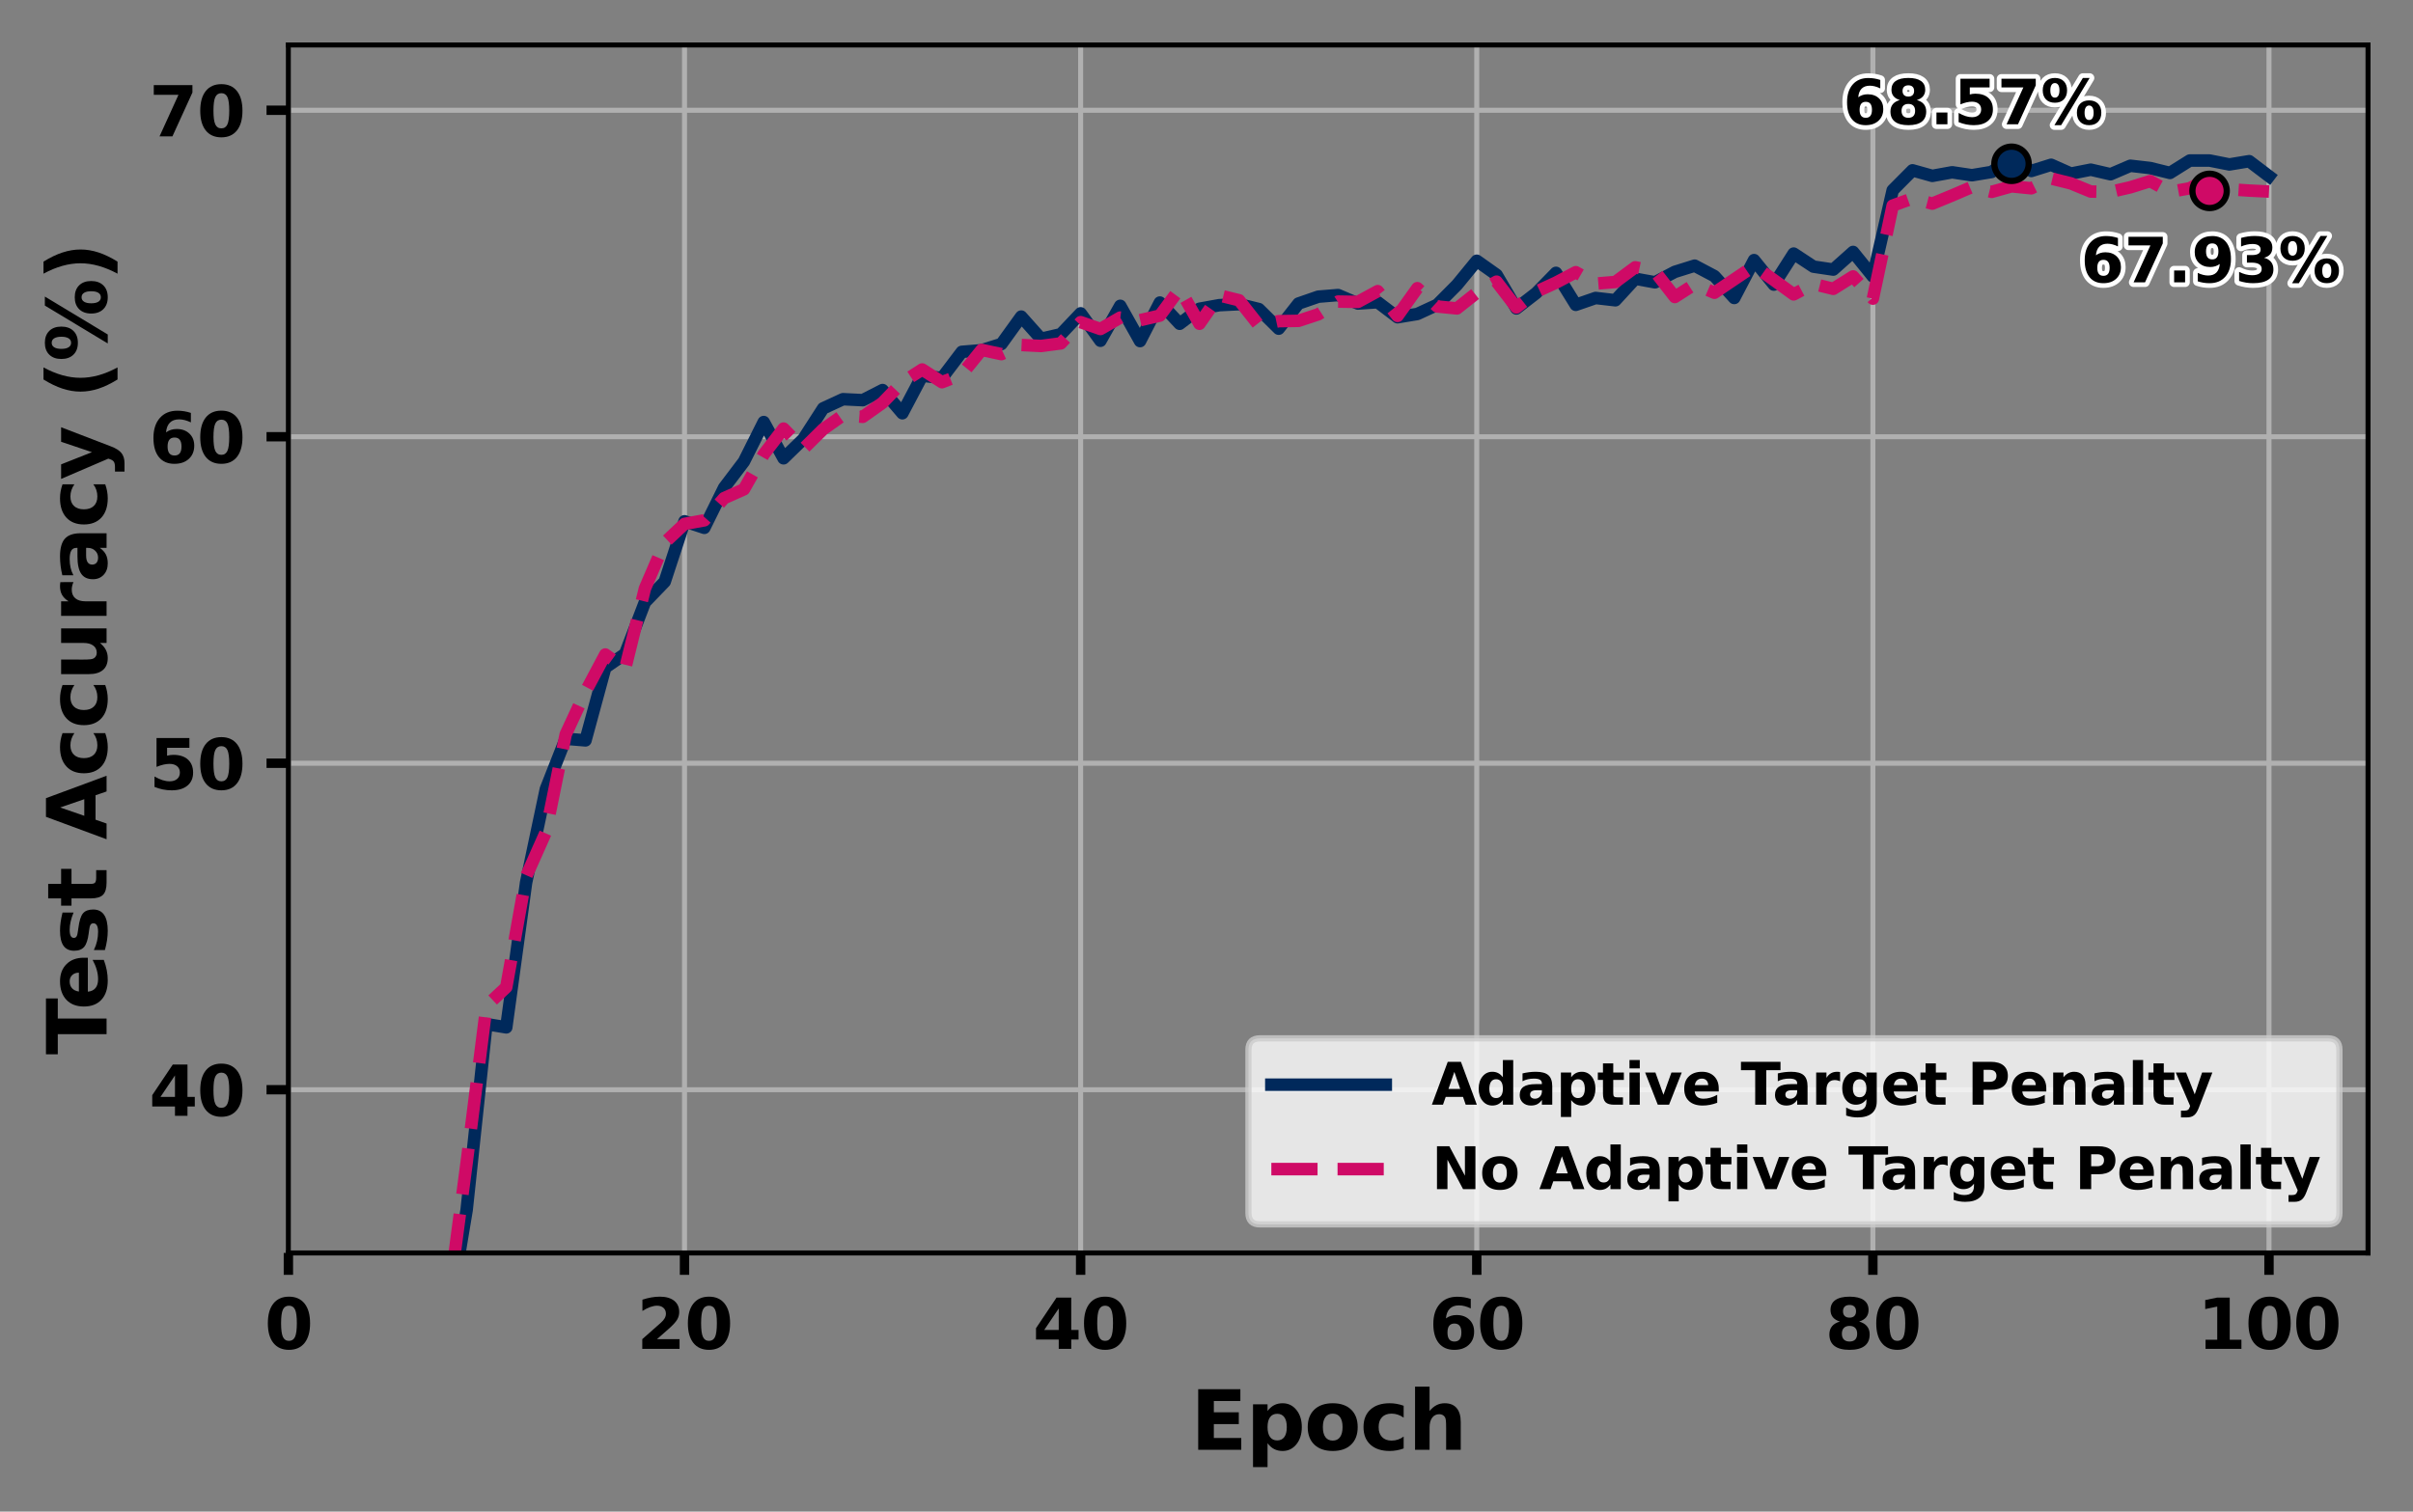 <?xml version="1.0" encoding="utf-8" standalone="no"?>
<!DOCTYPE svg PUBLIC "-//W3C//DTD SVG 1.1//EN"
  "http://www.w3.org/Graphics/SVG/1.1/DTD/svg11.dtd">
<svg xmlns:xlink="http://www.w3.org/1999/xlink" width="386.356pt" height="242.107pt" viewBox="0 0 386.356 242.107" xmlns="http://www.w3.org/2000/svg" version="1.1">
 <rect x="0" y="0" width="386.356" height="242.107" fill="#808080" stroke="none"/>
 <defs>
  <style type="text/css">*{stroke-linejoin: round; stroke-linecap: butt}</style>
 </defs>
 <g id="figure_1">
  <g id="patch_1">
   <path d="M 0 242.107 
L 386.356 242.107 
L 386.356 0 
L 0 0 
L 0 242.107 
z
" style="fill: none"/>
  </g>
  <g id="axes_1">
   <g id="patch_2">
    <path d="M 46.176 200.68 
L 379.156 200.68 
L 379.156 7.2 
L 46.176 7.2 
L 46.176 200.68 
z
" style="fill: none"/>
   </g>
   <g id="matplotlib.axis_1">
    <g id="xtick_1">
     <g id="line2d_1">
      <path d="M 46.176 200.68 
L 46.176 7.2 
" clip-path="url(#pe9e803f255)" style="fill: none; stroke: #b0b0b0; stroke-width: 0.8; stroke-linecap: square"/>
     </g>
     <g id="line2d_2">
      <defs>
       <path id="mbec9562761" d="M 0 0 
L 0 3.5 
" style="stroke: #000000; stroke-width: 1.5"/>
      </defs>
      <g>
       <use xlink:href="#mbec9562761" x="46.176" y="200.68" style="stroke: #000000; stroke-width: 1.5"/>
      </g>
     </g>
     <g id="text_1">
      <!-- 0 -->
      <g transform="translate(42.349 216.038) scale(0.11 -0.11)">
       <defs>
        <path id="DejaVuSans-Bold-30" d="M 2944 2338 
Q 2944 3213 2780 3570 
Q 2616 3928 2228 3928 
Q 1841 3928 1675 3570 
Q 1509 3213 1509 2338 
Q 1509 1453 1675 1090 
Q 1841 728 2228 728 
Q 2613 728 2778 1090 
Q 2944 1453 2944 2338 
z
M 4147 2328 
Q 4147 1169 3647 539 
Q 3147 -91 2228 -91 
Q 1306 -91 806 539 
Q 306 1169 306 2328 
Q 306 3491 806 4120 
Q 1306 4750 2228 4750 
Q 3147 4750 3647 4120 
Q 4147 3491 4147 2328 
z
" transform="scale(0.016)"/>
       </defs>
       <use xlink:href="#DejaVuSans-Bold-30"/>
      </g>
     </g>
    </g>
    <g id="xtick_2">
     <g id="line2d_3">
      <path d="M 109.601 200.68 
L 109.601 7.2 
" clip-path="url(#pe9e803f255)" style="fill: none; stroke: #b0b0b0; stroke-width: 0.8; stroke-linecap: square"/>
     </g>
     <g id="line2d_4">
      <g>
       <use xlink:href="#mbec9562761" x="109.601" y="200.68" style="stroke: #000000; stroke-width: 1.5"/>
      </g>
     </g>
     <g id="text_2">
      <!-- 20 -->
      <g transform="translate(101.947 216.038) scale(0.11 -0.11)">
       <defs>
        <path id="DejaVuSans-Bold-32" d="M 1844 884 
L 3897 884 
L 3897 0 
L 506 0 
L 506 884 
L 2209 2388 
Q 2438 2594 2547 2791 
Q 2656 2988 2656 3200 
Q 2656 3528 2436 3728 
Q 2216 3928 1850 3928 
Q 1569 3928 1234 3808 
Q 900 3688 519 3450 
L 519 4475 
Q 925 4609 1322 4679 
Q 1719 4750 2100 4750 
Q 2938 4750 3402 4381 
Q 3866 4013 3866 3353 
Q 3866 2972 3669 2642 
Q 3472 2313 2841 1759 
L 1844 884 
z
" transform="scale(0.016)"/>
       </defs>
       <use xlink:href="#DejaVuSans-Bold-32"/>
       <use xlink:href="#DejaVuSans-Bold-30" transform="translate(69.58 0)"/>
      </g>
     </g>
    </g>
    <g id="xtick_3">
     <g id="line2d_5">
      <path d="M 173.026 200.68 
L 173.026 7.2 
" clip-path="url(#pe9e803f255)" style="fill: none; stroke: #b0b0b0; stroke-width: 0.8; stroke-linecap: square"/>
     </g>
     <g id="line2d_6">
      <g>
       <use xlink:href="#mbec9562761" x="173.026" y="200.68" style="stroke: #000000; stroke-width: 1.5"/>
      </g>
     </g>
     <g id="text_3">
      <!-- 40 -->
      <g transform="translate(165.372 216.038) scale(0.11 -0.11)">
       <defs>
        <path id="DejaVuSans-Bold-34" d="M 2356 3675 
L 1038 1722 
L 2356 1722 
L 2356 3675 
z
M 2156 4666 
L 3494 4666 
L 3494 1722 
L 4159 1722 
L 4159 850 
L 3494 850 
L 3494 0 
L 2356 0 
L 2356 850 
L 288 850 
L 288 1881 
L 2156 4666 
z
" transform="scale(0.016)"/>
       </defs>
       <use xlink:href="#DejaVuSans-Bold-34"/>
       <use xlink:href="#DejaVuSans-Bold-30" transform="translate(69.58 0)"/>
      </g>
     </g>
    </g>
    <g id="xtick_4">
     <g id="line2d_7">
      <path d="M 236.45 200.68 
L 236.45 7.2 
" clip-path="url(#pe9e803f255)" style="fill: none; stroke: #b0b0b0; stroke-width: 0.8; stroke-linecap: square"/>
     </g>
     <g id="line2d_8">
      <g>
       <use xlink:href="#mbec9562761" x="236.45" y="200.68" style="stroke: #000000; stroke-width: 1.5"/>
      </g>
     </g>
     <g id="text_4">
      <!-- 60 -->
      <g transform="translate(228.797 216.038) scale(0.11 -0.11)">
       <defs>
        <path id="DejaVuSans-Bold-36" d="M 2316 2303 
Q 2000 2303 1842 2098 
Q 1684 1894 1684 1484 
Q 1684 1075 1842 870 
Q 2000 666 2316 666 
Q 2634 666 2792 870 
Q 2950 1075 2950 1484 
Q 2950 1894 2792 2098 
Q 2634 2303 2316 2303 
z
M 3803 4544 
L 3803 3681 
Q 3506 3822 3243 3889 
Q 2981 3956 2731 3956 
Q 2194 3956 1894 3657 
Q 1594 3359 1544 2772 
Q 1750 2925 1990 3001 
Q 2231 3078 2516 3078 
Q 3231 3078 3670 2659 
Q 4109 2241 4109 1563 
Q 4109 813 3618 361 
Q 3128 -91 2303 -91 
Q 1394 -91 895 523 
Q 397 1138 397 2266 
Q 397 3422 980 4083 
Q 1563 4744 2578 4744 
Q 2900 4744 3203 4694 
Q 3506 4644 3803 4544 
z
" transform="scale(0.016)"/>
       </defs>
       <use xlink:href="#DejaVuSans-Bold-36"/>
       <use xlink:href="#DejaVuSans-Bold-30" transform="translate(69.58 0)"/>
      </g>
     </g>
    </g>
    <g id="xtick_5">
     <g id="line2d_9">
      <path d="M 299.875 200.68 
L 299.875 7.2 
" clip-path="url(#pe9e803f255)" style="fill: none; stroke: #b0b0b0; stroke-width: 0.8; stroke-linecap: square"/>
     </g>
     <g id="line2d_10">
      <g>
       <use xlink:href="#mbec9562761" x="299.875" y="200.68" style="stroke: #000000; stroke-width: 1.5"/>
      </g>
     </g>
     <g id="text_5">
      <!-- 80 -->
      <g transform="translate(292.222 216.038) scale(0.11 -0.11)">
       <defs>
        <path id="DejaVuSans-Bold-38" d="M 2228 2088 
Q 1891 2088 1709 1903 
Q 1528 1719 1528 1375 
Q 1528 1031 1709 848 
Q 1891 666 2228 666 
Q 2563 666 2741 848 
Q 2919 1031 2919 1375 
Q 2919 1722 2741 1905 
Q 2563 2088 2228 2088 
z
M 1350 2484 
Q 925 2613 709 2878 
Q 494 3144 494 3541 
Q 494 4131 934 4440 
Q 1375 4750 2228 4750 
Q 3075 4750 3515 4442 
Q 3956 4134 3956 3541 
Q 3956 3144 3739 2878 
Q 3522 2613 3097 2484 
Q 3572 2353 3814 2058 
Q 4056 1763 4056 1313 
Q 4056 619 3595 264 
Q 3134 -91 2228 -91 
Q 1319 -91 855 264 
Q 391 619 391 1313 
Q 391 1763 633 2058 
Q 875 2353 1350 2484 
z
M 1631 3419 
Q 1631 3141 1786 2991 
Q 1941 2841 2228 2841 
Q 2509 2841 2662 2991 
Q 2816 3141 2816 3419 
Q 2816 3697 2662 3845 
Q 2509 3994 2228 3994 
Q 1941 3994 1786 3844 
Q 1631 3694 1631 3419 
z
" transform="scale(0.016)"/>
       </defs>
       <use xlink:href="#DejaVuSans-Bold-38"/>
       <use xlink:href="#DejaVuSans-Bold-30" transform="translate(69.58 0)"/>
      </g>
     </g>
    </g>
    <g id="xtick_6">
     <g id="line2d_11">
      <path d="M 363.3 200.68 
L 363.3 7.2 
" clip-path="url(#pe9e803f255)" style="fill: none; stroke: #b0b0b0; stroke-width: 0.8; stroke-linecap: square"/>
     </g>
     <g id="line2d_12">
      <g>
       <use xlink:href="#mbec9562761" x="363.3" y="200.68" style="stroke: #000000; stroke-width: 1.5"/>
      </g>
     </g>
     <g id="text_6">
      <!-- 100 -->
      <g transform="translate(351.82 216.038) scale(0.11 -0.11)">
       <defs>
        <path id="DejaVuSans-Bold-31" d="M 750 831 
L 1813 831 
L 1813 3847 
L 722 3622 
L 722 4441 
L 1806 4666 
L 2950 4666 
L 2950 831 
L 4013 831 
L 4013 0 
L 750 0 
L 750 831 
z
" transform="scale(0.016)"/>
       </defs>
       <use xlink:href="#DejaVuSans-Bold-31"/>
       <use xlink:href="#DejaVuSans-Bold-30" transform="translate(69.58 0)"/>
       <use xlink:href="#DejaVuSans-Bold-30" transform="translate(139.16 0)"/>
      </g>
     </g>
    </g>
    <g id="text_7">
     <!-- Epoch -->
     <g transform="translate(190.627 232.204) scale(0.13 -0.13)">
      <defs>
       <path id="DejaVuSans-Bold-45" d="M 588 4666 
L 3834 4666 
L 3834 3756 
L 1791 3756 
L 1791 2888 
L 3713 2888 
L 3713 1978 
L 1791 1978 
L 1791 909 
L 3903 909 
L 3903 0 
L 588 0 
L 588 4666 
z
" transform="scale(0.016)"/>
       <path id="DejaVuSans-Bold-70" d="M 1656 506 
L 1656 -1331 
L 538 -1331 
L 538 3500 
L 1656 3500 
L 1656 2988 
Q 1888 3294 2169 3439 
Q 2450 3584 2816 3584 
Q 3463 3584 3878 3070 
Q 4294 2556 4294 1747 
Q 4294 938 3878 423 
Q 3463 -91 2816 -91 
Q 2450 -91 2169 54 
Q 1888 200 1656 506 
z
M 2400 2772 
Q 2041 2772 1848 2508 
Q 1656 2244 1656 1747 
Q 1656 1250 1848 986 
Q 2041 722 2400 722 
Q 2759 722 2948 984 
Q 3138 1247 3138 1747 
Q 3138 2247 2948 2509 
Q 2759 2772 2400 2772 
z
" transform="scale(0.016)"/>
       <path id="DejaVuSans-Bold-6f" d="M 2203 2784 
Q 1831 2784 1636 2517 
Q 1441 2250 1441 1747 
Q 1441 1244 1636 976 
Q 1831 709 2203 709 
Q 2569 709 2762 976 
Q 2956 1244 2956 1747 
Q 2956 2250 2762 2517 
Q 2569 2784 2203 2784 
z
M 2203 3584 
Q 3106 3584 3614 3096 
Q 4122 2609 4122 1747 
Q 4122 884 3614 396 
Q 3106 -91 2203 -91 
Q 1297 -91 786 396 
Q 275 884 275 1747 
Q 275 2609 786 3096 
Q 1297 3584 2203 3584 
z
" transform="scale(0.016)"/>
       <path id="DejaVuSans-Bold-63" d="M 3366 3391 
L 3366 2478 
Q 3138 2634 2908 2709 
Q 2678 2784 2431 2784 
Q 1963 2784 1702 2511 
Q 1441 2238 1441 1747 
Q 1441 1256 1702 982 
Q 1963 709 2431 709 
Q 2694 709 2930 787 
Q 3166 866 3366 1019 
L 3366 103 
Q 3103 6 2833 -42 
Q 2563 -91 2291 -91 
Q 1344 -91 809 395 
Q 275 881 275 1747 
Q 275 2613 809 3098 
Q 1344 3584 2291 3584 
Q 2566 3584 2833 3536 
Q 3100 3488 3366 3391 
z
" transform="scale(0.016)"/>
       <path id="DejaVuSans-Bold-68" d="M 4056 2131 
L 4056 0 
L 2931 0 
L 2931 347 
L 2931 1625 
Q 2931 2084 2911 2256 
Q 2891 2428 2841 2509 
Q 2775 2619 2662 2680 
Q 2550 2741 2406 2741 
Q 2056 2741 1856 2470 
Q 1656 2200 1656 1722 
L 1656 0 
L 538 0 
L 538 4863 
L 1656 4863 
L 1656 2988 
Q 1909 3294 2193 3439 
Q 2478 3584 2822 3584 
Q 3428 3584 3742 3212 
Q 4056 2841 4056 2131 
z
" transform="scale(0.016)"/>
      </defs>
      <use xlink:href="#DejaVuSans-Bold-45"/>
      <use xlink:href="#DejaVuSans-Bold-70" transform="translate(68.311 0)"/>
      <use xlink:href="#DejaVuSans-Bold-6f" transform="translate(139.893 0)"/>
      <use xlink:href="#DejaVuSans-Bold-63" transform="translate(208.594 0)"/>
      <use xlink:href="#DejaVuSans-Bold-68" transform="translate(267.871 0)"/>
     </g>
    </g>
   </g>
   <g id="matplotlib.axis_2">
    <g id="ytick_1">
     <g id="line2d_13">
      <path d="M 46.176 174.534 
L 379.156 174.534 
" clip-path="url(#pe9e803f255)" style="fill: none; stroke: #b0b0b0; stroke-width: 0.8; stroke-linecap: square"/>
     </g>
     <g id="line2d_14">
      <defs>
       <path id="m88c2fa2769" d="M 0 0 
L -3.5 0 
" style="stroke: #000000; stroke-width: 1.5"/>
      </defs>
      <g>
       <use xlink:href="#m88c2fa2769" x="46.176" y="174.534" style="stroke: #000000; stroke-width: 1.5"/>
      </g>
     </g>
     <g id="text_8">
      <!-- 40 -->
      <g transform="translate(23.869 178.713) scale(0.11 -0.11)">
       <use xlink:href="#DejaVuSans-Bold-34"/>
       <use xlink:href="#DejaVuSans-Bold-30" transform="translate(69.58 0)"/>
      </g>
     </g>
    </g>
    <g id="ytick_2">
     <g id="line2d_15">
      <path d="M 46.176 122.242 
L 379.156 122.242 
" clip-path="url(#pe9e803f255)" style="fill: none; stroke: #b0b0b0; stroke-width: 0.8; stroke-linecap: square"/>
     </g>
     <g id="line2d_16">
      <g>
       <use xlink:href="#m88c2fa2769" x="46.176" y="122.242" style="stroke: #000000; stroke-width: 1.5"/>
      </g>
     </g>
     <g id="text_9">
      <!-- 50 -->
      <g transform="translate(23.869 126.421) scale(0.11 -0.11)">
       <defs>
        <path id="DejaVuSans-Bold-35" d="M 678 4666 
L 3669 4666 
L 3669 3781 
L 1638 3781 
L 1638 3059 
Q 1775 3097 1914 3117 
Q 2053 3138 2203 3138 
Q 3056 3138 3531 2711 
Q 4006 2284 4006 1522 
Q 4006 766 3489 337 
Q 2972 -91 2053 -91 
Q 1656 -91 1267 -14 
Q 878 63 494 219 
L 494 1166 
Q 875 947 1217 837 
Q 1559 728 1863 728 
Q 2300 728 2551 942 
Q 2803 1156 2803 1522 
Q 2803 1891 2551 2103 
Q 2300 2316 1863 2316 
Q 1603 2316 1309 2248 
Q 1016 2181 678 2041 
L 678 4666 
z
" transform="scale(0.016)"/>
       </defs>
       <use xlink:href="#DejaVuSans-Bold-35"/>
       <use xlink:href="#DejaVuSans-Bold-30" transform="translate(69.58 0)"/>
      </g>
     </g>
    </g>
    <g id="ytick_3">
     <g id="line2d_17">
      <path d="M 46.176 69.95 
L 379.156 69.95 
" clip-path="url(#pe9e803f255)" style="fill: none; stroke: #b0b0b0; stroke-width: 0.8; stroke-linecap: square"/>
     </g>
     <g id="line2d_18">
      <g>
       <use xlink:href="#m88c2fa2769" x="46.176" y="69.95" style="stroke: #000000; stroke-width: 1.5"/>
      </g>
     </g>
     <g id="text_10">
      <!-- 60 -->
      <g transform="translate(23.869 74.129) scale(0.11 -0.11)">
       <use xlink:href="#DejaVuSans-Bold-36"/>
       <use xlink:href="#DejaVuSans-Bold-30" transform="translate(69.58 0)"/>
      </g>
     </g>
    </g>
    <g id="ytick_4">
     <g id="line2d_19">
      <path d="M 46.176 17.658 
L 379.156 17.658 
" clip-path="url(#pe9e803f255)" style="fill: none; stroke: #b0b0b0; stroke-width: 0.8; stroke-linecap: square"/>
     </g>
     <g id="line2d_20">
      <g>
       <use xlink:href="#m88c2fa2769" x="46.176" y="17.658" style="stroke: #000000; stroke-width: 1.5"/>
      </g>
     </g>
     <g id="text_11">
      <!-- 70 -->
      <g transform="translate(23.869 21.838) scale(0.11 -0.11)">
       <defs>
        <path id="DejaVuSans-Bold-37" d="M 428 4666 
L 3944 4666 
L 3944 3988 
L 2125 0 
L 953 0 
L 2675 3781 
L 428 3781 
L 428 4666 
z
" transform="scale(0.016)"/>
       </defs>
       <use xlink:href="#DejaVuSans-Bold-37"/>
       <use xlink:href="#DejaVuSans-Bold-30" transform="translate(69.58 0)"/>
      </g>
     </g>
    </g>
    <g id="text_12">
     <!-- Test Accuracy (%) -->
     <g transform="translate(17.064 168.924) rotate(-90) scale(0.13 -0.13)">
      <defs>
       <path id="DejaVuSans-Bold-54" d="M 31 4666 
L 4331 4666 
L 4331 3756 
L 2784 3756 
L 2784 0 
L 1581 0 
L 1581 3756 
L 31 3756 
L 31 4666 
z
" transform="scale(0.016)"/>
       <path id="DejaVuSans-Bold-65" d="M 4031 1759 
L 4031 1441 
L 1416 1441 
Q 1456 1047 1700 850 
Q 1944 653 2381 653 
Q 2734 653 3104 758 
Q 3475 863 3866 1075 
L 3866 213 
Q 3469 63 3072 -14 
Q 2675 -91 2278 -91 
Q 1328 -91 801 392 
Q 275 875 275 1747 
Q 275 2603 792 3093 
Q 1309 3584 2216 3584 
Q 3041 3584 3536 3087 
Q 4031 2591 4031 1759 
z
M 2881 2131 
Q 2881 2450 2695 2645 
Q 2509 2841 2209 2841 
Q 1884 2841 1681 2658 
Q 1478 2475 1428 2131 
L 2881 2131 
z
" transform="scale(0.016)"/>
       <path id="DejaVuSans-Bold-73" d="M 3272 3391 
L 3272 2541 
Q 2913 2691 2578 2766 
Q 2244 2841 1947 2841 
Q 1628 2841 1473 2761 
Q 1319 2681 1319 2516 
Q 1319 2381 1436 2309 
Q 1553 2238 1856 2203 
L 2053 2175 
Q 2913 2066 3209 1816 
Q 3506 1566 3506 1031 
Q 3506 472 3093 190 
Q 2681 -91 1863 -91 
Q 1516 -91 1145 -36 
Q 775 19 384 128 
L 384 978 
Q 719 816 1070 734 
Q 1422 653 1784 653 
Q 2113 653 2278 743 
Q 2444 834 2444 1013 
Q 2444 1163 2330 1236 
Q 2216 1309 1875 1350 
L 1678 1375 
Q 931 1469 631 1722 
Q 331 1975 331 2491 
Q 331 3047 712 3315 
Q 1094 3584 1881 3584 
Q 2191 3584 2531 3537 
Q 2872 3491 3272 3391 
z
" transform="scale(0.016)"/>
       <path id="DejaVuSans-Bold-74" d="M 1759 4494 
L 1759 3500 
L 2913 3500 
L 2913 2700 
L 1759 2700 
L 1759 1216 
Q 1759 972 1856 886 
Q 1953 800 2241 800 
L 2816 800 
L 2816 0 
L 1856 0 
Q 1194 0 917 276 
Q 641 553 641 1216 
L 641 2700 
L 84 2700 
L 84 3500 
L 641 3500 
L 641 4494 
L 1759 4494 
z
" transform="scale(0.016)"/>
       <path id="DejaVuSans-Bold-20" transform="scale(0.016)"/>
       <path id="DejaVuSans-Bold-41" d="M 3419 850 
L 1538 850 
L 1241 0 
L 31 0 
L 1759 4666 
L 3194 4666 
L 4922 0 
L 3713 0 
L 3419 850 
z
M 1838 1716 
L 3116 1716 
L 2478 3572 
L 1838 1716 
z
" transform="scale(0.016)"/>
       <path id="DejaVuSans-Bold-75" d="M 500 1363 
L 500 3500 
L 1625 3500 
L 1625 3150 
Q 1625 2866 1622 2436 
Q 1619 2006 1619 1863 
Q 1619 1441 1641 1255 
Q 1663 1069 1716 984 
Q 1784 875 1895 815 
Q 2006 756 2150 756 
Q 2500 756 2700 1025 
Q 2900 1294 2900 1772 
L 2900 3500 
L 4019 3500 
L 4019 0 
L 2900 0 
L 2900 506 
Q 2647 200 2364 54 
Q 2081 -91 1741 -91 
Q 1134 -91 817 281 
Q 500 653 500 1363 
z
" transform="scale(0.016)"/>
       <path id="DejaVuSans-Bold-72" d="M 3138 2547 
Q 2991 2616 2845 2648 
Q 2700 2681 2553 2681 
Q 2122 2681 1889 2404 
Q 1656 2128 1656 1613 
L 1656 0 
L 538 0 
L 538 3500 
L 1656 3500 
L 1656 2925 
Q 1872 3269 2151 3426 
Q 2431 3584 2822 3584 
Q 2878 3584 2943 3579 
Q 3009 3575 3134 3559 
L 3138 2547 
z
" transform="scale(0.016)"/>
       <path id="DejaVuSans-Bold-61" d="M 2106 1575 
Q 1756 1575 1579 1456 
Q 1403 1338 1403 1106 
Q 1403 894 1545 773 
Q 1688 653 1941 653 
Q 2256 653 2472 879 
Q 2688 1106 2688 1447 
L 2688 1575 
L 2106 1575 
z
M 3816 1997 
L 3816 0 
L 2688 0 
L 2688 519 
Q 2463 200 2181 54 
Q 1900 -91 1497 -91 
Q 953 -91 614 226 
Q 275 544 275 1050 
Q 275 1666 698 1953 
Q 1122 2241 2028 2241 
L 2688 2241 
L 2688 2328 
Q 2688 2594 2478 2717 
Q 2269 2841 1825 2841 
Q 1466 2841 1156 2769 
Q 847 2697 581 2553 
L 581 3406 
Q 941 3494 1303 3539 
Q 1666 3584 2028 3584 
Q 2975 3584 3395 3211 
Q 3816 2838 3816 1997 
z
" transform="scale(0.016)"/>
       <path id="DejaVuSans-Bold-79" d="M 78 3500 
L 1197 3500 
L 2138 1125 
L 2938 3500 
L 4056 3500 
L 2584 -331 
Q 2363 -916 2067 -1148 
Q 1772 -1381 1288 -1381 
L 641 -1381 
L 641 -647 
L 991 -647 
Q 1275 -647 1404 -556 
Q 1534 -466 1606 -231 
L 1638 -134 
L 78 3500 
z
" transform="scale(0.016)"/>
       <path id="DejaVuSans-Bold-28" d="M 2413 -844 
L 1484 -844 
Q 1006 -72 778 623 
Q 550 1319 550 2003 
Q 550 2688 779 3389 
Q 1009 4091 1484 4856 
L 2413 4856 
Q 2013 4116 1813 3408 
Q 1613 2700 1613 2009 
Q 1613 1319 1811 609 
Q 2009 -100 2413 -844 
z
" transform="scale(0.016)"/>
       <path id="DejaVuSans-Bold-25" d="M 4959 1925 
Q 4738 1925 4616 1733 
Q 4494 1541 4494 1184 
Q 4494 825 4614 633 
Q 4734 441 4959 441 
Q 5184 441 5303 633 
Q 5422 825 5422 1184 
Q 5422 1541 5301 1733 
Q 5181 1925 4959 1925 
z
M 4959 2450 
Q 5541 2450 5875 2112 
Q 6209 1775 6209 1184 
Q 6209 594 5875 251 
Q 5541 -91 4959 -91 
Q 4378 -91 4042 251 
Q 3706 594 3706 1184 
Q 3706 1772 4042 2111 
Q 4378 2450 4959 2450 
z
M 2094 -91 
L 1403 -91 
L 4319 4750 
L 5013 4750 
L 2094 -91 
z
M 1453 4750 
Q 2034 4750 2367 4411 
Q 2700 4072 2700 3481 
Q 2700 2891 2367 2550 
Q 2034 2209 1453 2209 
Q 872 2209 539 2550 
Q 206 2891 206 3481 
Q 206 4072 539 4411 
Q 872 4750 1453 4750 
z
M 1453 4225 
Q 1228 4225 1106 4031 
Q 984 3838 984 3481 
Q 984 3122 1106 2926 
Q 1228 2731 1453 2731 
Q 1678 2731 1798 2926 
Q 1919 3122 1919 3481 
Q 1919 3838 1797 4031 
Q 1675 4225 1453 4225 
z
" transform="scale(0.016)"/>
       <path id="DejaVuSans-Bold-29" d="M 513 -844 
Q 913 -100 1113 609 
Q 1313 1319 1313 2009 
Q 1313 2700 1113 3408 
Q 913 4116 513 4856 
L 1441 4856 
Q 1916 4091 2145 3389 
Q 2375 2688 2375 2003 
Q 2375 1319 2147 623 
Q 1919 -72 1441 -844 
L 513 -844 
z
" transform="scale(0.016)"/>
      </defs>
      <use xlink:href="#DejaVuSans-Bold-54"/>
      <use xlink:href="#DejaVuSans-Bold-65" transform="translate(54.963 0)"/>
      <use xlink:href="#DejaVuSans-Bold-73" transform="translate(122.785 0)"/>
      <use xlink:href="#DejaVuSans-Bold-74" transform="translate(182.307 0)"/>
      <use xlink:href="#DejaVuSans-Bold-20" transform="translate(230.109 0)"/>
      <use xlink:href="#DejaVuSans-Bold-41" transform="translate(264.924 0)"/>
      <use xlink:href="#DejaVuSans-Bold-63" transform="translate(342.316 0)"/>
      <use xlink:href="#DejaVuSans-Bold-63" transform="translate(401.594 0)"/>
      <use xlink:href="#DejaVuSans-Bold-75" transform="translate(460.871 0)"/>
      <use xlink:href="#DejaVuSans-Bold-72" transform="translate(532.062 0)"/>
      <use xlink:href="#DejaVuSans-Bold-61" transform="translate(581.379 0)"/>
      <use xlink:href="#DejaVuSans-Bold-63" transform="translate(648.859 0)"/>
      <use xlink:href="#DejaVuSans-Bold-79" transform="translate(708.137 0)"/>
      <use xlink:href="#DejaVuSans-Bold-20" transform="translate(773.322 0)"/>
      <use xlink:href="#DejaVuSans-Bold-28" transform="translate(808.137 0)"/>
      <use xlink:href="#DejaVuSans-Bold-25" transform="translate(853.84 0)"/>
      <use xlink:href="#DejaVuSans-Bold-29" transform="translate(954.035 0)"/>
     </g>
    </g>
   </g>
   <g id="line2d_21">
    <path d="M 65.093 243.107 
L 65.204 242.252 
L 68.375 233.153 
L 71.546 212.812 
L 74.717 193.777 
L 77.888 164.023 
L 81.06 164.546 
L 84.231 141.381 
L 87.402 126.373 
L 90.573 118.32 
L 93.745 118.582 
L 96.916 106.921 
L 100.087 104.724 
L 103.258 96.462 
L 106.43 93.168 
L 109.601 83.494 
L 112.772 84.54 
L 115.943 78.108 
L 119.115 73.924 
L 122.286 67.597 
L 125.457 73.402 
L 128.628 70.316 
L 131.8 65.401 
L 134.971 63.937 
L 138.142 64.094 
L 141.313 62.473 
L 144.484 66.185 
L 147.656 60.172 
L 150.827 60.538 
L 153.998 56.354 
L 157.169 56.093 
L 160.341 55.099 
L 163.512 50.707 
L 166.683 54.263 
L 169.854 53.531 
L 173.026 50.184 
L 176.197 54.576 
L 179.368 48.981 
L 182.539 54.629 
L 185.711 48.458 
L 188.882 51.857 
L 192.053 49.452 
L 195.224 48.877 
L 198.396 48.72 
L 201.567 49.504 
L 204.738 52.642 
L 207.909 48.615 
L 211.08 47.517 
L 214.252 47.256 
L 217.423 48.615 
L 220.594 48.406 
L 223.765 50.811 
L 226.937 50.289 
L 230.108 48.824 
L 233.279 45.635 
L 236.45 41.765 
L 239.622 44.013 
L 242.793 49.4 
L 245.964 46.942 
L 249.135 43.7 
L 252.307 48.824 
L 255.478 47.726 
L 258.649 48.092 
L 261.82 44.641 
L 264.992 45.216 
L 268.163 43.543 
L 271.334 42.549 
L 274.505 44.223 
L 277.676 47.726 
L 280.848 41.66 
L 284.019 45.582 
L 287.19 40.615 
L 290.361 42.706 
L 293.533 43.177 
L 296.704 40.353 
L 299.875 44.275 
L 303.046 30.47 
L 306.218 27.28 
L 309.389 28.169 
L 312.56 27.594 
L 315.731 28.064 
L 318.903 27.542 
L 322.074 25.136 
L 325.245 27.385 
L 328.416 26.391 
L 331.588 27.803 
L 334.759 27.176 
L 337.93 27.908 
L 341.101 26.548 
L 344.272 26.914 
L 347.444 27.698 
L 350.615 25.711 
L 353.786 25.711 
L 356.957 26.339 
L 360.129 25.816 
L 363.3 28.221 
" clip-path="url(#pe9e803f255)" style="fill: none; stroke: #00295b; stroke-width: 2; stroke-linecap: square"/>
   </g>
   <g id="line2d_22">
    <path d="M 64.562 243.107 
L 65.204 237.65 
L 68.375 231.271 
L 71.546 210.249 
L 74.717 186.195 
L 77.888 161.095 
L 81.06 158.114 
L 84.231 140.387 
L 87.402 133.276 
L 90.573 117.64 
L 93.745 110.79 
L 96.916 104.829 
L 100.087 107.13 
L 103.258 94.266 
L 106.43 86.893 
L 109.601 83.912 
L 112.772 83.337 
L 115.943 79.781 
L 119.115 78.369 
L 122.286 72.774 
L 125.457 68.643 
L 128.628 71.885 
L 131.8 68.748 
L 134.971 66.499 
L 138.142 66.76 
L 141.313 64.512 
L 144.484 61.218 
L 147.656 59.178 
L 150.827 61.218 
L 153.998 59.963 
L 157.169 56.041 
L 160.341 56.72 
L 163.512 55.256 
L 166.683 55.413 
L 169.854 54.995 
L 173.026 51.596 
L 176.197 52.694 
L 179.368 50.864 
L 182.539 51.282 
L 185.711 50.55 
L 188.882 46.262 
L 192.053 51.857 
L 195.224 47.308 
L 198.396 48.092 
L 201.567 52.119 
L 204.738 51.439 
L 207.909 51.387 
L 211.08 50.341 
L 214.252 48.301 
L 217.423 48.354 
L 220.594 46.628 
L 223.765 50.602 
L 226.937 46.157 
L 230.108 49.086 
L 233.279 49.4 
L 236.45 46.89 
L 239.622 45.112 
L 242.793 49.243 
L 245.964 46.733 
L 249.135 45.268 
L 252.307 43.595 
L 255.478 45.425 
L 258.649 45.164 
L 261.82 42.811 
L 264.992 43.491 
L 268.163 47.569 
L 271.334 45.53 
L 274.505 46.89 
L 277.676 44.746 
L 280.848 42.602 
L 284.019 44.85 
L 287.19 47.151 
L 290.361 45.478 
L 293.533 46.262 
L 296.704 44.275 
L 299.875 47.831 
L 303.046 32.928 
L 306.218 31.777 
L 309.389 32.614 
L 312.56 31.307 
L 315.731 29.947 
L 318.903 30.731 
L 322.074 29.842 
L 325.245 30.156 
L 328.416 28.587 
L 331.588 29.372 
L 334.759 30.679 
L 337.93 30.731 
L 341.101 29.999 
L 344.272 29.006 
L 347.444 30.731 
L 350.615 30.156 
L 353.786 28.483 
L 356.957 30.313 
L 360.129 30.522 
L 363.3 30.679 
" clip-path="url(#pe9e803f255)" style="fill: none; stroke-dasharray: 7.4,3.2; stroke-dashoffset: 0; stroke: #cf0a66; stroke-width: 2"/>
   </g>
   <g id="line2d_23">
    <path d="M 322.074 26.234 
" clip-path="url(#pe9e803f255)" style="fill: none; stroke: #00295b; stroke-width: 1.5; stroke-linecap: square"/>
    <defs>
     <path id="mee0a390957" d="M 0 2.75 
C 0.729 2.75 1.429 2.46 1.945 1.945 
C 2.46 1.429 2.75 0.729 2.75 0 
C 2.75 -0.729 2.46 -1.429 1.945 -1.945 
C 1.429 -2.46 0.729 -2.75 0 -2.75 
C -0.729 -2.75 -1.429 -2.46 -1.945 -1.945 
C -2.46 -1.429 -2.75 -0.729 -2.75 0 
C -2.75 0.729 -2.46 1.429 -1.945 1.945 
C -1.429 2.46 -0.729 2.75 0 2.75 
z
" style="stroke: #000000"/>
    </defs>
    <g clip-path="url(#pe9e803f255)">
     <use xlink:href="#mee0a390957" x="322.074" y="26.234" style="fill: #00295b; stroke: #000000"/>
    </g>
   </g>
   <g id="line2d_24">
    <path d="M 353.786 30.574 
" clip-path="url(#pe9e803f255)" style="fill: none; stroke: #cf0a66; stroke-width: 1.5; stroke-linecap: square"/>
    <defs>
     <path id="mb3af07e332" d="M 0 2.75 
C 0.729 2.75 1.429 2.46 1.945 1.945 
C 2.46 1.429 2.75 0.729 2.75 0 
C 2.75 -0.729 2.46 -1.429 1.945 -1.945 
C 1.429 -2.46 0.729 -2.75 0 -2.75 
C -0.729 -2.75 -1.429 -2.46 -1.945 -1.945 
C -2.46 -1.429 -2.75 -0.729 -2.75 0 
C -2.75 0.729 -2.46 1.429 -1.945 1.945 
C -1.429 2.46 -0.729 2.75 0 2.75 
z
" style="stroke: #000000"/>
    </defs>
    <g clip-path="url(#pe9e803f255)">
     <use xlink:href="#mb3af07e332" x="353.786" y="30.574" style="fill: #cf0a66; stroke: #000000"/>
    </g>
   </g>
   <g id="patch_3">
    <path d="M 46.176 200.68 
L 46.176 7.2 
" style="fill: none; stroke: #000000; stroke-width: 0.8; stroke-linejoin: miter; stroke-linecap: square"/>
   </g>
   <g id="patch_4">
    <path d="M 379.156 200.68 
L 379.156 7.2 
" style="fill: none; stroke: #000000; stroke-width: 0.8; stroke-linejoin: miter; stroke-linecap: square"/>
   </g>
   <g id="patch_5">
    <path d="M 46.176 200.68 
L 379.156 200.68 
" style="fill: none; stroke: #000000; stroke-width: 0.8; stroke-linejoin: miter; stroke-linecap: square"/>
   </g>
   <g id="patch_6">
    <path d="M 46.176 7.2 
L 379.156 7.2 
" style="fill: none; stroke: #000000; stroke-width: 0.8; stroke-linejoin: miter; stroke-linecap: square"/>
   </g>
   <g id="text_13">
    <path d="M 298.737 16.308 
Q 298.243 16.308 297.996 16.629 
Q 297.75 16.948 297.75 17.588 
Q 297.75 18.227 297.996 18.548 
Q 298.243 18.866 298.737 18.866 
Q 299.234 18.866 299.481 18.548 
Q 299.728 18.227 299.728 17.588 
Q 299.728 16.948 299.481 16.629 
Q 299.234 16.308 298.737 16.308 
z
M 301.06 12.807 
L 301.06 14.155 
Q 300.596 13.935 300.185 13.83 
Q 299.776 13.726 299.385 13.726 
Q 298.546 13.726 298.078 14.193 
Q 297.609 14.658 297.531 15.576 
Q 297.853 15.337 298.228 15.218 
Q 298.604 15.098 299.05 15.098 
Q 300.167 15.098 300.853 15.752 
Q 301.539 16.405 301.539 17.465 
Q 301.539 18.637 300.771 19.343 
Q 300.006 20.049 298.717 20.049 
Q 297.296 20.049 296.517 19.09 
Q 295.739 18.129 295.739 16.366 
Q 295.739 14.56 296.65 13.527 
Q 297.56 12.494 299.146 12.494 
Q 299.65 12.494 300.123 12.573 
Q 300.596 12.651 301.06 12.807 
z
M 305.558 16.644 
Q 305.031 16.644 304.747 16.933 
Q 304.464 17.221 304.464 17.758 
Q 304.464 18.296 304.747 18.582 
Q 305.031 18.866 305.558 18.866 
Q 306.081 18.866 306.359 18.582 
Q 306.637 18.296 306.637 17.758 
Q 306.637 17.216 306.359 16.93 
Q 306.081 16.644 305.558 16.644 
z
M 304.186 16.026 
Q 303.522 15.824 303.184 15.41 
Q 302.848 14.994 302.848 14.374 
Q 302.848 13.452 303.536 12.969 
Q 304.225 12.485 305.558 12.485 
Q 306.881 12.485 307.568 12.966 
Q 308.258 13.448 308.258 14.374 
Q 308.258 14.994 307.918 15.41 
Q 307.579 15.824 306.915 16.026 
Q 307.658 16.23 308.036 16.691 
Q 308.414 17.152 308.414 17.855 
Q 308.414 18.94 307.693 19.494 
Q 306.973 20.049 305.558 20.049 
Q 304.137 20.049 303.412 19.494 
Q 302.687 18.94 302.687 17.855 
Q 302.687 17.152 303.065 16.691 
Q 303.443 16.23 304.186 16.026 
z
M 304.625 14.565 
Q 304.625 14.999 304.867 15.233 
Q 305.109 15.468 305.558 15.468 
Q 305.997 15.468 306.236 15.233 
Q 306.476 14.999 306.476 14.565 
Q 306.476 14.13 306.236 13.899 
Q 305.997 13.666 305.558 13.666 
Q 305.109 13.666 304.867 13.901 
Q 304.625 14.135 304.625 14.565 
z
M 310.055 18.018 
L 311.812 18.018 
L 311.812 19.907 
L 310.055 19.907 
L 310.055 18.018 
z
M 313.893 12.616 
L 318.566 12.616 
L 318.566 13.999 
L 315.393 13.999 
L 315.393 15.127 
Q 315.607 15.068 315.824 15.037 
Q 316.041 15.004 316.275 15.004 
Q 317.608 15.004 318.35 15.671 
Q 319.093 16.338 319.093 17.529 
Q 319.093 18.71 318.285 19.38 
Q 317.477 20.049 316.041 20.049 
Q 315.421 20.049 314.813 19.929 
Q 314.205 19.808 313.605 19.565 
L 313.605 18.085 
Q 314.2 18.427 314.735 18.599 
Q 315.269 18.769 315.744 18.769 
Q 316.427 18.769 316.819 18.435 
Q 317.213 18.101 317.213 17.529 
Q 317.213 16.952 316.819 16.621 
Q 316.427 16.288 315.744 16.288 
Q 315.338 16.288 314.878 16.394 
Q 314.421 16.499 313.893 16.718 
L 313.893 12.616 
z
M 320.46 12.616 
L 325.954 12.616 
L 325.954 13.676 
L 323.111 19.907 
L 321.28 19.907 
L 323.971 13.999 
L 320.46 13.999 
L 320.46 12.616 
z
M 334.498 16.899 
Q 334.152 16.899 333.962 17.199 
Q 333.771 17.499 333.771 18.057 
Q 333.771 18.618 333.959 18.918 
Q 334.146 19.218 334.498 19.218 
Q 334.849 19.218 335.035 18.918 
Q 335.221 18.618 335.221 18.057 
Q 335.221 17.499 335.032 17.199 
Q 334.844 16.899 334.498 16.899 
z
M 334.498 16.079 
Q 335.407 16.079 335.929 16.607 
Q 336.451 17.133 336.451 18.057 
Q 336.451 18.979 335.929 19.515 
Q 335.407 20.049 334.498 20.049 
Q 333.59 20.049 333.065 19.515 
Q 332.54 18.979 332.54 18.057 
Q 332.54 17.138 333.065 16.608 
Q 333.59 16.079 334.498 16.079 
z
M 330.021 20.049 
L 328.941 20.049 
L 333.498 12.485 
L 334.582 12.485 
L 330.021 20.049 
z
M 329.019 12.485 
Q 329.927 12.485 330.448 13.015 
Q 330.968 13.544 330.968 14.468 
Q 330.968 15.39 330.448 15.923 
Q 329.927 16.455 329.019 16.455 
Q 328.112 16.455 327.591 15.923 
Q 327.071 15.39 327.071 14.468 
Q 327.071 13.544 327.591 13.015 
Q 328.112 12.485 329.019 12.485 
z
M 329.019 13.305 
Q 328.668 13.305 328.477 13.608 
Q 328.287 13.91 328.287 14.468 
Q 328.287 15.029 328.477 15.335 
Q 328.668 15.64 329.019 15.64 
Q 329.371 15.64 329.559 15.335 
Q 329.748 15.029 329.748 14.468 
Q 329.748 13.91 329.557 13.608 
Q 329.366 13.305 329.019 13.305 
z
" style="stroke: #ffffff; stroke-width: 1.5"/>
    <path d="M 298.737 16.308 
Q 298.243 16.308 297.996 16.629 
Q 297.75 16.948 297.75 17.588 
Q 297.75 18.227 297.996 18.548 
Q 298.243 18.866 298.737 18.866 
Q 299.234 18.866 299.481 18.548 
Q 299.728 18.227 299.728 17.588 
Q 299.728 16.948 299.481 16.629 
Q 299.234 16.308 298.737 16.308 
z
M 301.06 12.807 
L 301.06 14.155 
Q 300.596 13.935 300.185 13.83 
Q 299.776 13.726 299.385 13.726 
Q 298.546 13.726 298.078 14.193 
Q 297.609 14.658 297.531 15.576 
Q 297.853 15.337 298.228 15.218 
Q 298.604 15.098 299.05 15.098 
Q 300.167 15.098 300.853 15.752 
Q 301.539 16.405 301.539 17.465 
Q 301.539 18.637 300.771 19.343 
Q 300.006 20.049 298.717 20.049 
Q 297.296 20.049 296.517 19.09 
Q 295.739 18.129 295.739 16.366 
Q 295.739 14.56 296.65 13.527 
Q 297.56 12.494 299.146 12.494 
Q 299.65 12.494 300.123 12.573 
Q 300.596 12.651 301.06 12.807 
z
M 305.558 16.644 
Q 305.031 16.644 304.747 16.933 
Q 304.464 17.221 304.464 17.758 
Q 304.464 18.296 304.747 18.582 
Q 305.031 18.866 305.558 18.866 
Q 306.081 18.866 306.359 18.582 
Q 306.637 18.296 306.637 17.758 
Q 306.637 17.216 306.359 16.93 
Q 306.081 16.644 305.558 16.644 
z
M 304.186 16.026 
Q 303.522 15.824 303.184 15.41 
Q 302.848 14.994 302.848 14.374 
Q 302.848 13.452 303.536 12.969 
Q 304.225 12.485 305.558 12.485 
Q 306.881 12.485 307.568 12.966 
Q 308.258 13.448 308.258 14.374 
Q 308.258 14.994 307.918 15.41 
Q 307.579 15.824 306.915 16.026 
Q 307.658 16.23 308.036 16.691 
Q 308.414 17.152 308.414 17.855 
Q 308.414 18.94 307.693 19.494 
Q 306.973 20.049 305.558 20.049 
Q 304.137 20.049 303.412 19.494 
Q 302.687 18.94 302.687 17.855 
Q 302.687 17.152 303.065 16.691 
Q 303.443 16.23 304.186 16.026 
z
M 304.625 14.565 
Q 304.625 14.999 304.867 15.233 
Q 305.109 15.468 305.558 15.468 
Q 305.997 15.468 306.236 15.233 
Q 306.476 14.999 306.476 14.565 
Q 306.476 14.13 306.236 13.899 
Q 305.997 13.666 305.558 13.666 
Q 305.109 13.666 304.867 13.901 
Q 304.625 14.135 304.625 14.565 
z
M 310.055 18.018 
L 311.812 18.018 
L 311.812 19.907 
L 310.055 19.907 
L 310.055 18.018 
z
M 313.893 12.616 
L 318.566 12.616 
L 318.566 13.999 
L 315.393 13.999 
L 315.393 15.127 
Q 315.607 15.068 315.824 15.037 
Q 316.041 15.004 316.275 15.004 
Q 317.608 15.004 318.35 15.671 
Q 319.093 16.338 319.093 17.529 
Q 319.093 18.71 318.285 19.38 
Q 317.477 20.049 316.041 20.049 
Q 315.421 20.049 314.813 19.929 
Q 314.205 19.808 313.605 19.565 
L 313.605 18.085 
Q 314.2 18.427 314.735 18.599 
Q 315.269 18.769 315.744 18.769 
Q 316.427 18.769 316.819 18.435 
Q 317.213 18.101 317.213 17.529 
Q 317.213 16.952 316.819 16.621 
Q 316.427 16.288 315.744 16.288 
Q 315.338 16.288 314.878 16.394 
Q 314.421 16.499 313.893 16.718 
L 313.893 12.616 
z
M 320.46 12.616 
L 325.954 12.616 
L 325.954 13.676 
L 323.111 19.907 
L 321.28 19.907 
L 323.971 13.999 
L 320.46 13.999 
L 320.46 12.616 
z
M 334.498 16.899 
Q 334.152 16.899 333.962 17.199 
Q 333.771 17.499 333.771 18.057 
Q 333.771 18.618 333.959 18.918 
Q 334.146 19.218 334.498 19.218 
Q 334.849 19.218 335.035 18.918 
Q 335.221 18.618 335.221 18.057 
Q 335.221 17.499 335.032 17.199 
Q 334.844 16.899 334.498 16.899 
z
M 334.498 16.079 
Q 335.407 16.079 335.929 16.607 
Q 336.451 17.133 336.451 18.057 
Q 336.451 18.979 335.929 19.515 
Q 335.407 20.049 334.498 20.049 
Q 333.59 20.049 333.065 19.515 
Q 332.54 18.979 332.54 18.057 
Q 332.54 17.138 333.065 16.608 
Q 333.59 16.079 334.498 16.079 
z
M 330.021 20.049 
L 328.941 20.049 
L 333.498 12.485 
L 334.582 12.485 
L 330.021 20.049 
z
M 329.019 12.485 
Q 329.927 12.485 330.448 13.015 
Q 330.968 13.544 330.968 14.468 
Q 330.968 15.39 330.448 15.923 
Q 329.927 16.455 329.019 16.455 
Q 328.112 16.455 327.591 15.923 
Q 327.071 15.39 327.071 14.468 
Q 327.071 13.544 327.591 13.015 
Q 328.112 12.485 329.019 12.485 
z
M 329.019 13.305 
Q 328.668 13.305 328.477 13.608 
Q 328.287 13.91 328.287 14.468 
Q 328.287 15.029 328.477 15.335 
Q 328.668 15.64 329.019 15.64 
Q 329.371 15.64 329.559 15.335 
Q 329.748 15.029 329.748 14.468 
Q 329.748 13.91 329.557 13.608 
Q 329.366 13.305 329.019 13.305 
z
"/>
   </g>
   <g id="text_14">
    <path d="M 336.792 41.618 
Q 336.298 41.618 336.051 41.938 
Q 335.804 42.257 335.804 42.897 
Q 335.804 43.537 336.051 43.857 
Q 336.298 44.176 336.792 44.176 
Q 337.289 44.176 337.536 43.857 
Q 337.783 43.537 337.783 42.897 
Q 337.783 42.257 337.536 41.938 
Q 337.289 41.618 336.792 41.618 
z
M 339.115 38.116 
L 339.115 39.465 
Q 338.651 39.244 338.24 39.14 
Q 337.831 39.035 337.44 39.035 
Q 336.601 39.035 336.133 39.502 
Q 335.664 39.968 335.586 40.885 
Q 335.908 40.646 336.283 40.527 
Q 336.659 40.407 337.104 40.407 
Q 338.222 40.407 338.908 41.062 
Q 339.593 41.715 339.593 42.774 
Q 339.593 43.946 338.826 44.652 
Q 338.061 45.358 336.772 45.358 
Q 335.351 45.358 334.572 44.399 
Q 333.793 43.438 333.793 41.676 
Q 333.793 39.869 334.704 38.837 
Q 335.615 37.804 337.201 37.804 
Q 337.704 37.804 338.178 37.882 
Q 338.651 37.96 339.115 38.116 
z
M 340.8 37.926 
L 346.294 37.926 
L 346.294 38.985 
L 343.451 45.216 
L 341.62 45.216 
L 344.311 39.308 
L 340.8 39.308 
L 340.8 37.926 
z
M 348.109 43.327 
L 349.867 43.327 
L 349.867 45.216 
L 348.109 45.216 
L 348.109 43.327 
z
M 351.89 45.055 
L 351.89 43.707 
Q 352.338 43.918 352.747 44.022 
Q 353.158 44.127 353.558 44.127 
Q 354.399 44.127 354.868 43.662 
Q 355.336 43.194 355.419 42.277 
Q 355.088 42.521 354.711 42.643 
Q 354.335 42.765 353.896 42.765 
Q 352.777 42.765 352.091 42.113 
Q 351.405 41.462 351.405 40.397 
Q 351.405 39.219 352.169 38.512 
Q 352.933 37.804 354.218 37.804 
Q 355.644 37.804 356.425 38.766 
Q 357.207 39.727 357.207 41.485 
Q 357.207 43.293 356.293 44.326 
Q 355.38 45.358 353.788 45.358 
Q 353.275 45.358 352.807 45.282 
Q 352.338 45.207 351.89 45.055 
z
M 354.208 41.544 
Q 354.702 41.544 354.95 41.226 
Q 355.199 40.905 355.199 40.265 
Q 355.199 39.63 354.95 39.308 
Q 354.702 38.985 354.208 38.985 
Q 353.715 38.985 353.466 39.308 
Q 353.218 39.63 353.218 40.265 
Q 353.218 40.905 353.466 41.226 
Q 353.715 41.544 354.208 41.544 
z
M 362.504 41.285 
Q 363.241 41.476 363.624 41.947 
Q 364.008 42.418 364.008 43.146 
Q 364.008 44.23 363.177 44.794 
Q 362.348 45.358 360.757 45.358 
Q 360.194 45.358 359.63 45.268 
Q 359.066 45.177 358.515 44.996 
L 358.515 43.546 
Q 359.043 43.81 359.562 43.944 
Q 360.082 44.079 360.585 44.079 
Q 361.332 44.079 361.73 43.821 
Q 362.129 43.562 362.129 43.077 
Q 362.129 42.579 361.721 42.322 
Q 361.313 42.066 360.516 42.066 
L 359.765 42.066 
L 359.765 40.855 
L 360.555 40.855 
Q 361.265 40.855 361.61 40.633 
Q 361.957 40.412 361.957 39.957 
Q 361.957 39.538 361.619 39.308 
Q 361.283 39.079 360.668 39.079 
Q 360.215 39.079 359.751 39.182 
Q 359.287 39.283 358.827 39.483 
L 358.827 38.107 
Q 359.383 37.951 359.93 37.872 
Q 360.477 37.794 361.005 37.794 
Q 362.426 37.794 363.13 38.262 
Q 363.837 38.727 363.837 39.665 
Q 363.837 40.304 363.499 40.712 
Q 363.163 41.119 362.504 41.285 
z
M 372.552 42.208 
Q 372.207 42.208 372.017 42.508 
Q 371.826 42.808 371.826 43.366 
Q 371.826 43.927 372.013 44.227 
Q 372.201 44.527 372.552 44.527 
Q 372.904 44.527 373.09 44.227 
Q 373.276 43.927 373.276 43.366 
Q 373.276 42.808 373.087 42.508 
Q 372.899 42.208 372.552 42.208 
z
M 372.552 41.388 
Q 373.462 41.388 373.984 41.916 
Q 374.506 42.443 374.506 43.366 
Q 374.506 44.288 373.984 44.824 
Q 373.462 45.358 372.552 45.358 
Q 371.645 45.358 371.12 44.824 
Q 370.595 44.288 370.595 43.366 
Q 370.595 42.447 371.12 41.918 
Q 371.645 41.388 372.552 41.388 
z
M 368.076 45.358 
L 366.996 45.358 
L 371.552 37.794 
L 372.637 37.794 
L 368.076 45.358 
z
M 367.074 37.794 
Q 367.982 37.794 368.502 38.324 
Q 369.023 38.854 369.023 39.777 
Q 369.023 40.699 368.502 41.232 
Q 367.982 41.765 367.074 41.765 
Q 366.167 41.765 365.646 41.232 
Q 365.126 40.699 365.126 39.777 
Q 365.126 38.854 365.646 38.324 
Q 366.167 37.794 367.074 37.794 
z
M 367.074 38.615 
Q 366.723 38.615 366.532 38.918 
Q 366.342 39.219 366.342 39.777 
Q 366.342 40.338 366.532 40.644 
Q 366.723 40.949 367.074 40.949 
Q 367.426 40.949 367.613 40.644 
Q 367.802 40.338 367.802 39.777 
Q 367.802 39.219 367.612 38.918 
Q 367.421 38.615 367.074 38.615 
z
" style="stroke: #ffffff; stroke-width: 1.5"/>
    <path d="M 336.792 41.618 
Q 336.298 41.618 336.051 41.938 
Q 335.804 42.257 335.804 42.897 
Q 335.804 43.537 336.051 43.857 
Q 336.298 44.176 336.792 44.176 
Q 337.289 44.176 337.536 43.857 
Q 337.783 43.537 337.783 42.897 
Q 337.783 42.257 337.536 41.938 
Q 337.289 41.618 336.792 41.618 
z
M 339.115 38.116 
L 339.115 39.465 
Q 338.651 39.244 338.24 39.14 
Q 337.831 39.035 337.44 39.035 
Q 336.601 39.035 336.133 39.502 
Q 335.664 39.968 335.586 40.885 
Q 335.908 40.646 336.283 40.527 
Q 336.659 40.407 337.104 40.407 
Q 338.222 40.407 338.908 41.062 
Q 339.593 41.715 339.593 42.774 
Q 339.593 43.946 338.826 44.652 
Q 338.061 45.358 336.772 45.358 
Q 335.351 45.358 334.572 44.399 
Q 333.793 43.438 333.793 41.676 
Q 333.793 39.869 334.704 38.837 
Q 335.615 37.804 337.201 37.804 
Q 337.704 37.804 338.178 37.882 
Q 338.651 37.96 339.115 38.116 
z
M 340.8 37.926 
L 346.294 37.926 
L 346.294 38.985 
L 343.451 45.216 
L 341.62 45.216 
L 344.311 39.308 
L 340.8 39.308 
L 340.8 37.926 
z
M 348.109 43.327 
L 349.867 43.327 
L 349.867 45.216 
L 348.109 45.216 
L 348.109 43.327 
z
M 351.89 45.055 
L 351.89 43.707 
Q 352.338 43.918 352.747 44.022 
Q 353.158 44.127 353.558 44.127 
Q 354.399 44.127 354.868 43.662 
Q 355.336 43.194 355.419 42.277 
Q 355.088 42.521 354.711 42.643 
Q 354.335 42.765 353.896 42.765 
Q 352.777 42.765 352.091 42.113 
Q 351.405 41.462 351.405 40.397 
Q 351.405 39.219 352.169 38.512 
Q 352.933 37.804 354.218 37.804 
Q 355.644 37.804 356.425 38.766 
Q 357.207 39.727 357.207 41.485 
Q 357.207 43.293 356.293 44.326 
Q 355.38 45.358 353.788 45.358 
Q 353.275 45.358 352.807 45.282 
Q 352.338 45.207 351.89 45.055 
z
M 354.208 41.544 
Q 354.702 41.544 354.95 41.226 
Q 355.199 40.905 355.199 40.265 
Q 355.199 39.63 354.95 39.308 
Q 354.702 38.985 354.208 38.985 
Q 353.715 38.985 353.466 39.308 
Q 353.218 39.63 353.218 40.265 
Q 353.218 40.905 353.466 41.226 
Q 353.715 41.544 354.208 41.544 
z
M 362.504 41.285 
Q 363.241 41.476 363.624 41.947 
Q 364.008 42.418 364.008 43.146 
Q 364.008 44.23 363.177 44.794 
Q 362.348 45.358 360.757 45.358 
Q 360.194 45.358 359.63 45.268 
Q 359.066 45.177 358.515 44.996 
L 358.515 43.546 
Q 359.043 43.81 359.562 43.944 
Q 360.082 44.079 360.585 44.079 
Q 361.332 44.079 361.73 43.821 
Q 362.129 43.562 362.129 43.077 
Q 362.129 42.579 361.721 42.322 
Q 361.313 42.066 360.516 42.066 
L 359.765 42.066 
L 359.765 40.855 
L 360.555 40.855 
Q 361.265 40.855 361.61 40.633 
Q 361.957 40.412 361.957 39.957 
Q 361.957 39.538 361.619 39.308 
Q 361.283 39.079 360.668 39.079 
Q 360.215 39.079 359.751 39.182 
Q 359.287 39.283 358.827 39.483 
L 358.827 38.107 
Q 359.383 37.951 359.93 37.872 
Q 360.477 37.794 361.005 37.794 
Q 362.426 37.794 363.13 38.262 
Q 363.837 38.727 363.837 39.665 
Q 363.837 40.304 363.499 40.712 
Q 363.163 41.119 362.504 41.285 
z
M 372.552 42.208 
Q 372.207 42.208 372.017 42.508 
Q 371.826 42.808 371.826 43.366 
Q 371.826 43.927 372.013 44.227 
Q 372.201 44.527 372.552 44.527 
Q 372.904 44.527 373.09 44.227 
Q 373.276 43.927 373.276 43.366 
Q 373.276 42.808 373.087 42.508 
Q 372.899 42.208 372.552 42.208 
z
M 372.552 41.388 
Q 373.462 41.388 373.984 41.916 
Q 374.506 42.443 374.506 43.366 
Q 374.506 44.288 373.984 44.824 
Q 373.462 45.358 372.552 45.358 
Q 371.645 45.358 371.12 44.824 
Q 370.595 44.288 370.595 43.366 
Q 370.595 42.447 371.12 41.918 
Q 371.645 41.388 372.552 41.388 
z
M 368.076 45.358 
L 366.996 45.358 
L 371.552 37.794 
L 372.637 37.794 
L 368.076 45.358 
z
M 367.074 37.794 
Q 367.982 37.794 368.502 38.324 
Q 369.023 38.854 369.023 39.777 
Q 369.023 40.699 368.502 41.232 
Q 367.982 41.765 367.074 41.765 
Q 366.167 41.765 365.646 41.232 
Q 365.126 40.699 365.126 39.777 
Q 365.126 38.854 365.646 38.324 
Q 366.167 37.794 367.074 37.794 
z
M 367.074 38.615 
Q 366.723 38.615 366.532 38.918 
Q 366.342 39.219 366.342 39.777 
Q 366.342 40.338 366.532 40.644 
Q 366.723 40.949 367.074 40.949 
Q 367.426 40.949 367.613 40.644 
Q 367.802 40.338 367.802 39.777 
Q 367.802 39.219 367.612 38.918 
Q 367.421 38.615 367.074 38.615 
z
"/>
   </g>
   <g id="legend_1">
    <g id="patch_7">
     <path d="M 201.727 196.099 
L 372.742 196.099 
Q 374.575 196.099 374.575 194.266 
L 374.575 168.14 
Q 374.575 166.307 372.742 166.307 
L 201.727 166.307 
Q 199.895 166.307 199.895 168.14 
L 199.895 194.266 
Q 199.895 196.099 201.727 196.099 
z
" style="fill: #ffffff; opacity: 0.8; stroke: #cccccc; stroke-linejoin: miter"/>
    </g>
    <g id="line2d_25">
     <path d="M 203.56 173.728 
L 212.723 173.728 
L 221.886 173.728 
" style="fill: none; stroke: #00295b; stroke-width: 2; stroke-linecap: square"/>
    </g>
    <g id="text_15">
     <!-- Adaptive Target Penalty -->
     <g transform="translate(229.216 176.935) scale(0.092 -0.092)">
      <defs>
       <path id="DejaVuSans-Bold-64" d="M 2919 2988 
L 2919 4863 
L 4044 4863 
L 4044 0 
L 2919 0 
L 2919 506 
Q 2688 197 2409 53 
Q 2131 -91 1766 -91 
Q 1119 -91 703 423 
Q 288 938 288 1747 
Q 288 2556 703 3070 
Q 1119 3584 1766 3584 
Q 2128 3584 2408 3439 
Q 2688 3294 2919 2988 
z
M 2181 722 
Q 2541 722 2730 984 
Q 2919 1247 2919 1747 
Q 2919 2247 2730 2509 
Q 2541 2772 2181 2772 
Q 1825 2772 1636 2509 
Q 1447 2247 1447 1747 
Q 1447 1247 1636 984 
Q 1825 722 2181 722 
z
" transform="scale(0.016)"/>
       <path id="DejaVuSans-Bold-69" d="M 538 3500 
L 1656 3500 
L 1656 0 
L 538 0 
L 538 3500 
z
M 538 4863 
L 1656 4863 
L 1656 3950 
L 538 3950 
L 538 4863 
z
" transform="scale(0.016)"/>
       <path id="DejaVuSans-Bold-76" d="M 97 3500 
L 1216 3500 
L 2088 1081 
L 2956 3500 
L 4078 3500 
L 2700 0 
L 1472 0 
L 97 3500 
z
" transform="scale(0.016)"/>
       <path id="DejaVuSans-Bold-67" d="M 2919 594 
Q 2688 288 2409 144 
Q 2131 0 1766 0 
Q 1125 0 706 504 
Q 288 1009 288 1791 
Q 288 2575 706 3076 
Q 1125 3578 1766 3578 
Q 2131 3578 2409 3434 
Q 2688 3291 2919 2981 
L 2919 3500 
L 4044 3500 
L 4044 353 
Q 4044 -491 3511 -936 
Q 2978 -1381 1966 -1381 
Q 1638 -1381 1331 -1331 
Q 1025 -1281 716 -1178 
L 716 -306 
Q 1009 -475 1290 -558 
Q 1572 -641 1856 -641 
Q 2406 -641 2662 -400 
Q 2919 -159 2919 353 
L 2919 594 
z
M 2181 2772 
Q 1834 2772 1640 2515 
Q 1447 2259 1447 1791 
Q 1447 1309 1634 1061 
Q 1822 813 2181 813 
Q 2531 813 2725 1069 
Q 2919 1325 2919 1791 
Q 2919 2259 2725 2515 
Q 2531 2772 2181 2772 
z
" transform="scale(0.016)"/>
       <path id="DejaVuSans-Bold-50" d="M 588 4666 
L 2584 4666 
Q 3475 4666 3951 4270 
Q 4428 3875 4428 3144 
Q 4428 2409 3951 2014 
Q 3475 1619 2584 1619 
L 1791 1619 
L 1791 0 
L 588 0 
L 588 4666 
z
M 1791 3794 
L 1791 2491 
L 2456 2491 
Q 2806 2491 2997 2661 
Q 3188 2831 3188 3144 
Q 3188 3456 2997 3625 
Q 2806 3794 2456 3794 
L 1791 3794 
z
" transform="scale(0.016)"/>
       <path id="DejaVuSans-Bold-6e" d="M 4056 2131 
L 4056 0 
L 2931 0 
L 2931 347 
L 2931 1631 
Q 2931 2084 2911 2256 
Q 2891 2428 2841 2509 
Q 2775 2619 2662 2680 
Q 2550 2741 2406 2741 
Q 2056 2741 1856 2470 
Q 1656 2200 1656 1722 
L 1656 0 
L 538 0 
L 538 3500 
L 1656 3500 
L 1656 2988 
Q 1909 3294 2193 3439 
Q 2478 3584 2822 3584 
Q 3428 3584 3742 3212 
Q 4056 2841 4056 2131 
z
" transform="scale(0.016)"/>
       <path id="DejaVuSans-Bold-6c" d="M 538 4863 
L 1656 4863 
L 1656 0 
L 538 0 
L 538 4863 
z
" transform="scale(0.016)"/>
      </defs>
      <use xlink:href="#DejaVuSans-Bold-41"/>
      <use xlink:href="#DejaVuSans-Bold-64" transform="translate(77.393 0)"/>
      <use xlink:href="#DejaVuSans-Bold-61" transform="translate(148.975 0)"/>
      <use xlink:href="#DejaVuSans-Bold-70" transform="translate(216.455 0)"/>
      <use xlink:href="#DejaVuSans-Bold-74" transform="translate(288.037 0)"/>
      <use xlink:href="#DejaVuSans-Bold-69" transform="translate(335.84 0)"/>
      <use xlink:href="#DejaVuSans-Bold-76" transform="translate(370.117 0)"/>
      <use xlink:href="#DejaVuSans-Bold-65" transform="translate(435.303 0)"/>
      <use xlink:href="#DejaVuSans-Bold-20" transform="translate(503.125 0)"/>
      <use xlink:href="#DejaVuSans-Bold-54" transform="translate(537.939 0)"/>
      <use xlink:href="#DejaVuSans-Bold-61" transform="translate(593.277 0)"/>
      <use xlink:href="#DejaVuSans-Bold-72" transform="translate(660.758 0)"/>
      <use xlink:href="#DejaVuSans-Bold-67" transform="translate(710.074 0)"/>
      <use xlink:href="#DejaVuSans-Bold-65" transform="translate(781.656 0)"/>
      <use xlink:href="#DejaVuSans-Bold-74" transform="translate(849.479 0)"/>
      <use xlink:href="#DejaVuSans-Bold-20" transform="translate(897.281 0)"/>
      <use xlink:href="#DejaVuSans-Bold-50" transform="translate(932.096 0)"/>
      <use xlink:href="#DejaVuSans-Bold-65" transform="translate(1005.387 0)"/>
      <use xlink:href="#DejaVuSans-Bold-6e" transform="translate(1073.209 0)"/>
      <use xlink:href="#DejaVuSans-Bold-61" transform="translate(1144.4 0)"/>
      <use xlink:href="#DejaVuSans-Bold-6c" transform="translate(1211.881 0)"/>
      <use xlink:href="#DejaVuSans-Bold-74" transform="translate(1246.158 0)"/>
      <use xlink:href="#DejaVuSans-Bold-79" transform="translate(1293.961 0)"/>
     </g>
    </g>
    <g id="line2d_26">
     <path d="M 203.56 187.249 
L 212.723 187.249 
L 221.886 187.249 
" style="fill: none; stroke-dasharray: 7.4,3.2; stroke-dashoffset: 0; stroke: #cf0a66; stroke-width: 2"/>
    </g>
    <g id="text_16">
     <!-- No Adaptive Target Penalty -->
     <g transform="translate(229.216 190.456) scale(0.092 -0.092)">
      <defs>
       <path id="DejaVuSans-Bold-4e" d="M 588 4666 
L 1931 4666 
L 3628 1466 
L 3628 4666 
L 4769 4666 
L 4769 0 
L 3425 0 
L 1728 3200 
L 1728 0 
L 588 0 
L 588 4666 
z
" transform="scale(0.016)"/>
      </defs>
      <use xlink:href="#DejaVuSans-Bold-4e"/>
      <use xlink:href="#DejaVuSans-Bold-6f" transform="translate(83.691 0)"/>
      <use xlink:href="#DejaVuSans-Bold-20" transform="translate(152.393 0)"/>
      <use xlink:href="#DejaVuSans-Bold-41" transform="translate(187.207 0)"/>
      <use xlink:href="#DejaVuSans-Bold-64" transform="translate(264.6 0)"/>
      <use xlink:href="#DejaVuSans-Bold-61" transform="translate(336.182 0)"/>
      <use xlink:href="#DejaVuSans-Bold-70" transform="translate(403.662 0)"/>
      <use xlink:href="#DejaVuSans-Bold-74" transform="translate(475.244 0)"/>
      <use xlink:href="#DejaVuSans-Bold-69" transform="translate(523.047 0)"/>
      <use xlink:href="#DejaVuSans-Bold-76" transform="translate(557.324 0)"/>
      <use xlink:href="#DejaVuSans-Bold-65" transform="translate(622.51 0)"/>
      <use xlink:href="#DejaVuSans-Bold-20" transform="translate(690.332 0)"/>
      <use xlink:href="#DejaVuSans-Bold-54" transform="translate(725.146 0)"/>
      <use xlink:href="#DejaVuSans-Bold-61" transform="translate(780.484 0)"/>
      <use xlink:href="#DejaVuSans-Bold-72" transform="translate(847.965 0)"/>
      <use xlink:href="#DejaVuSans-Bold-67" transform="translate(897.281 0)"/>
      <use xlink:href="#DejaVuSans-Bold-65" transform="translate(968.863 0)"/>
      <use xlink:href="#DejaVuSans-Bold-74" transform="translate(1036.686 0)"/>
      <use xlink:href="#DejaVuSans-Bold-20" transform="translate(1084.488 0)"/>
      <use xlink:href="#DejaVuSans-Bold-50" transform="translate(1119.303 0)"/>
      <use xlink:href="#DejaVuSans-Bold-65" transform="translate(1192.594 0)"/>
      <use xlink:href="#DejaVuSans-Bold-6e" transform="translate(1260.416 0)"/>
      <use xlink:href="#DejaVuSans-Bold-61" transform="translate(1331.607 0)"/>
      <use xlink:href="#DejaVuSans-Bold-6c" transform="translate(1399.088 0)"/>
      <use xlink:href="#DejaVuSans-Bold-74" transform="translate(1433.365 0)"/>
      <use xlink:href="#DejaVuSans-Bold-79" transform="translate(1481.168 0)"/>
     </g>
    </g>
   </g>
  </g>
 </g>
 <defs>
  <clipPath id="pe9e803f255">
   <rect x="46.176" y="7.2" width="332.98" height="193.48"/>
  </clipPath>
 </defs>
</svg>

